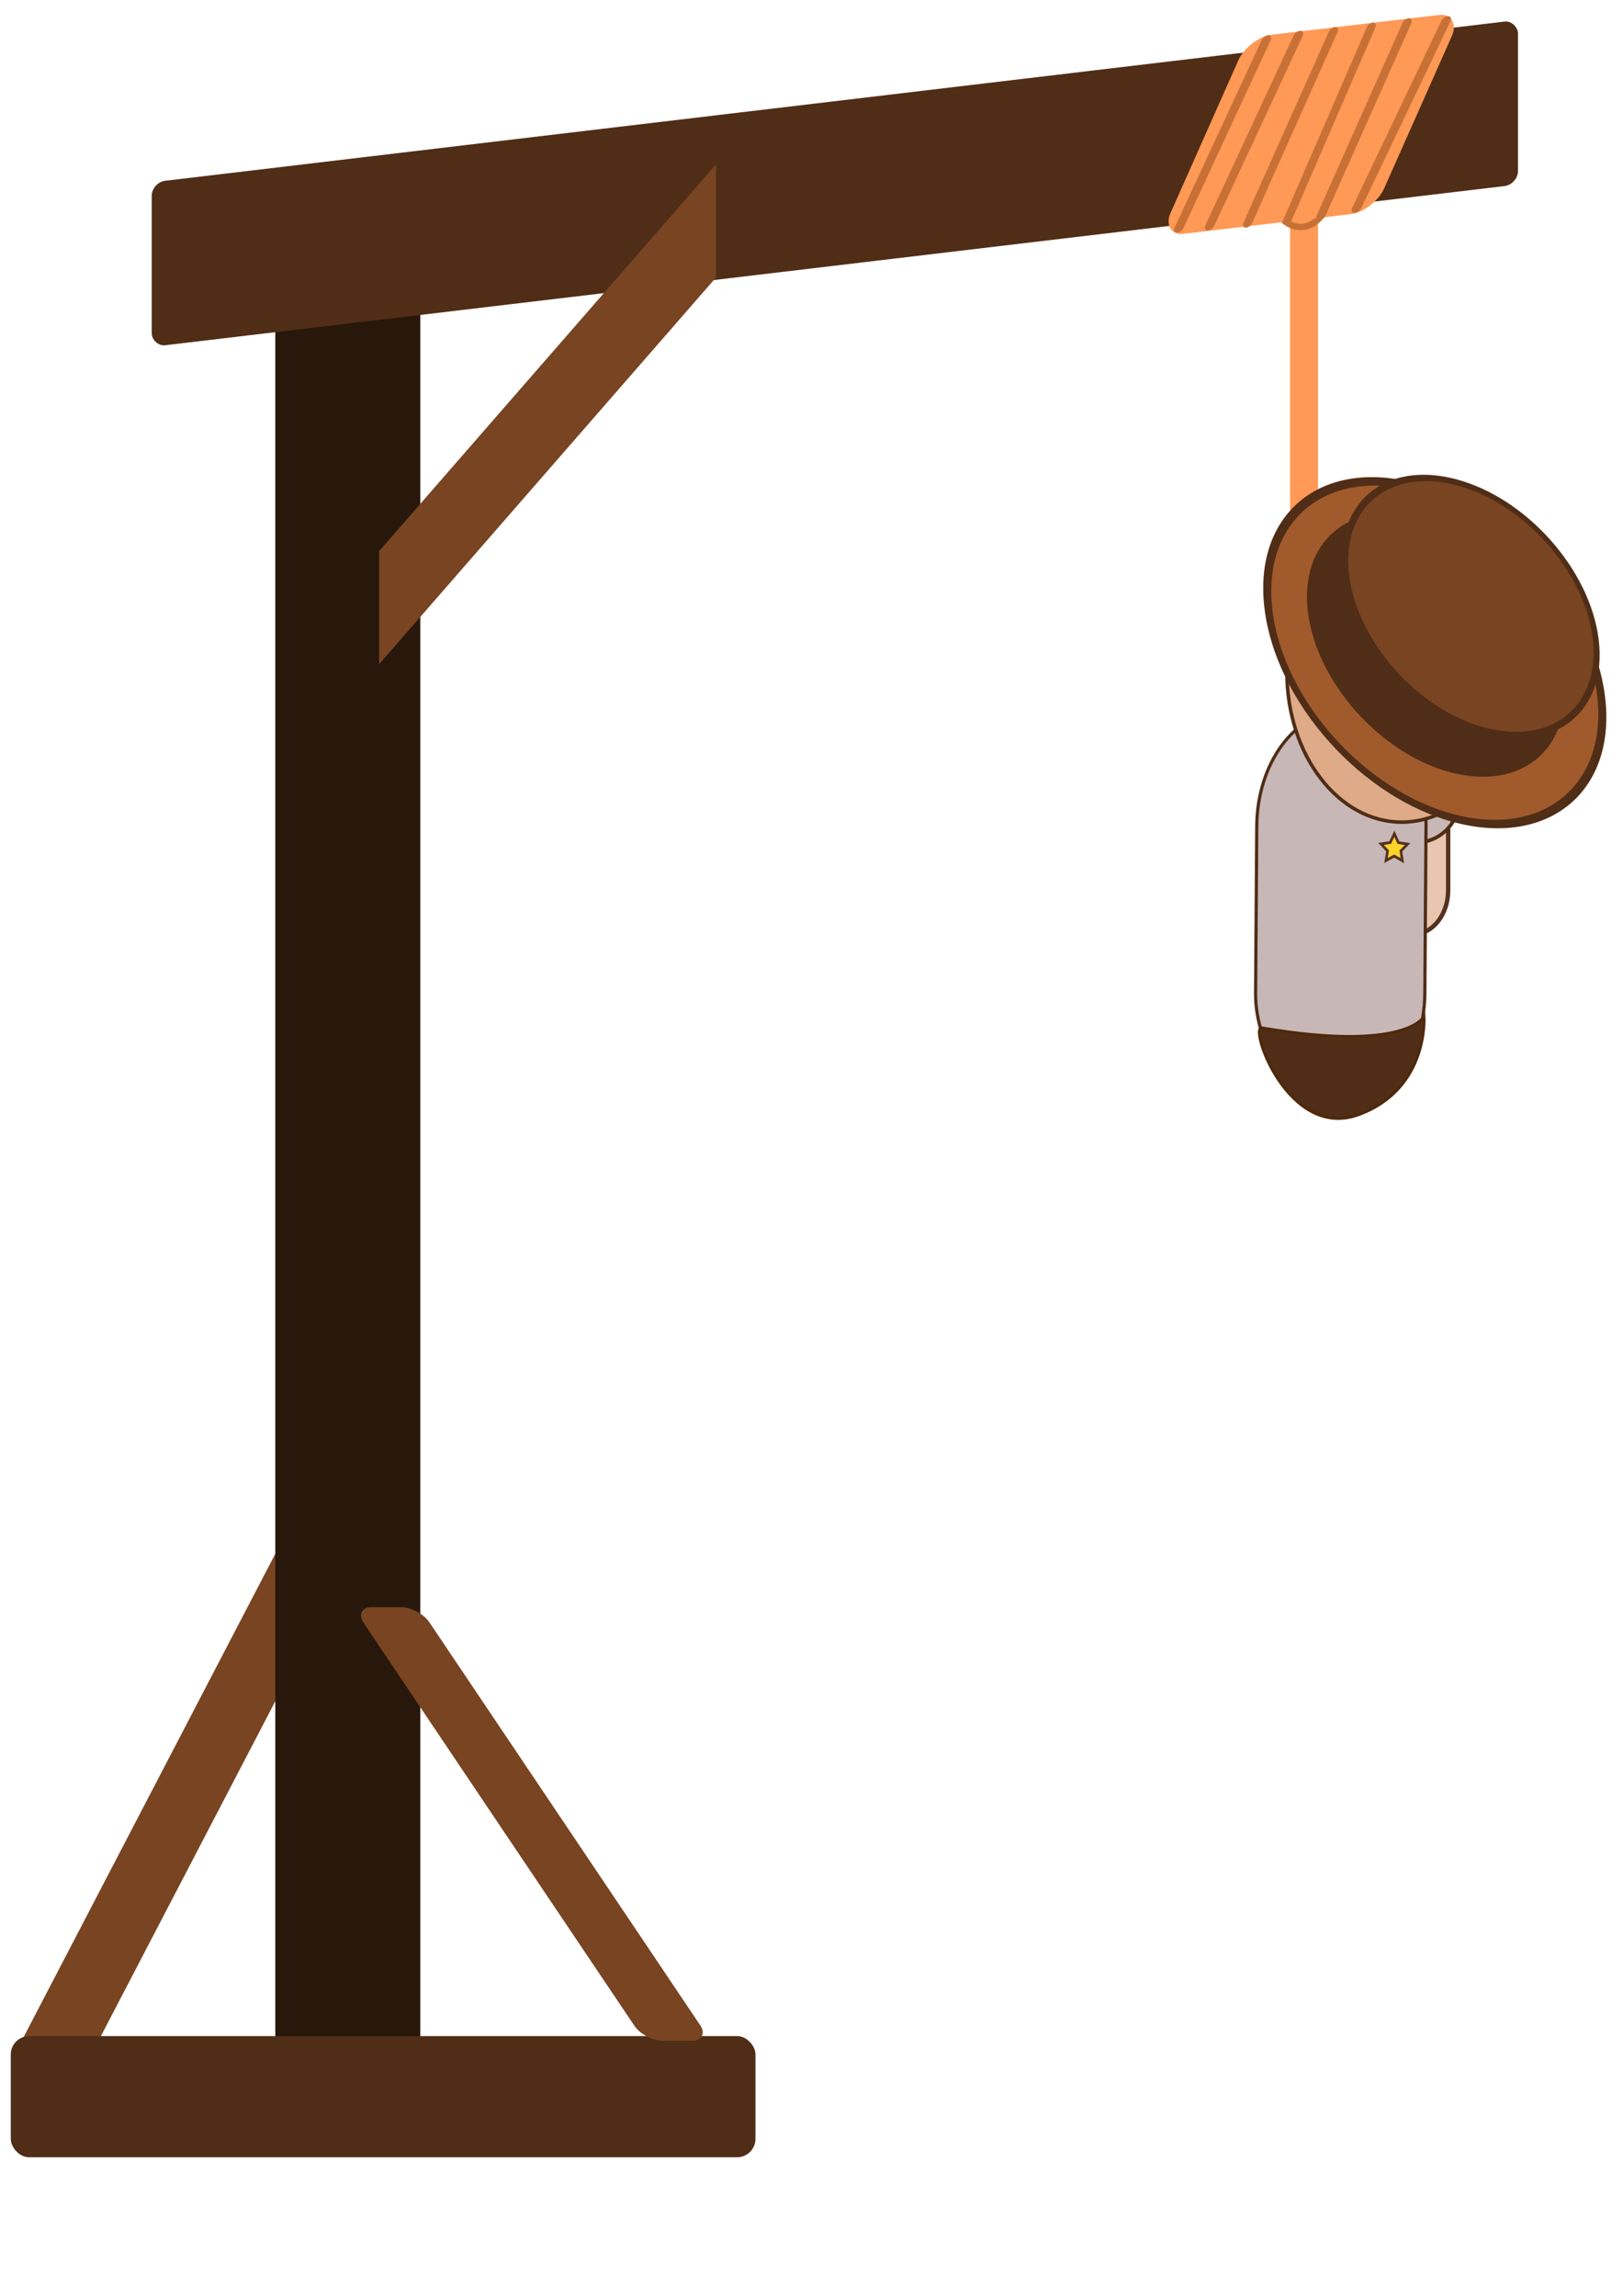 <?xml version="1.0" encoding="UTF-8" standalone="no"?>
<svg
   xmlns:osb="http://www.openswatchbook.org/uri/2009/osb"
   xmlns:dc="http://purl.org/dc/elements/1.1/"
   xmlns:cc="http://creativecommons.org/ns#"
   xmlns:rdf="http://www.w3.org/1999/02/22-rdf-syntax-ns#"
   xmlns:svg="http://www.w3.org/2000/svg"
   xmlns="http://www.w3.org/2000/svg"
   xmlns:sodipodi="http://sodipodi.sourceforge.net/DTD/sodipodi-0.dtd"
   xmlns:inkscape="http://www.inkscape.org/namespaces/inkscape"
   inkscape:export-ydpi="96"
   inkscape:export-xdpi="96"
   inkscape:export-filename="/home/nahuel/Documentos/Prácticas Web/Practica/Ahorcado/img/horca-0.svg.png"
   sodipodi:docname="horca-3.svg"
   inkscape:version="1.0 (4035a4fb49, 2020-05-01)"
   id="svg8"
   version="1.1"
   viewBox="0 0 210 297"
   height="297mm"
   width="210mm">
  <defs
     id="defs2">
    <linearGradient
       osb:paint="solid"
       id="linearGradient1340">
      <stop
         id="stop1338"
         offset="0"
         style="stop-color:#000000;stop-opacity:1;" />
    </linearGradient>
  </defs>
  <sodipodi:namedview
     inkscape:pagecheckerboard="false"
     inkscape:window-maximized="1"
     inkscape:window-y="231"
     inkscape:window-x="768"
     inkscape:window-height="844"
     inkscape:window-width="1440"
     showborder="true"
     inkscape:snap-global="false"
     showgrid="false"
     inkscape:document-rotation="0"
     inkscape:current-layer="layer1"
     inkscape:document-units="mm"
     inkscape:cy="489.06489"
     inkscape:cx="573.46082"
     inkscape:zoom="0.95018108"
     inkscape:pageshadow="2"
     inkscape:pageopacity="0"
     borderopacity="1.0"
     bordercolor="#666666"
     pagecolor="#ffffff"
     id="base" />
  <g
     id="layer1"
     inkscape:groupmode="layer"
     inkscape:label="Capa 1">
    <rect
       style="opacity:1;fill:#e9c6af;fill-opacity:1;stroke:#543121;stroke-width:0.566;stroke-miterlimit:4;stroke-dasharray:none;stroke-opacity:1"
       id="rect1287-0"
       width="8.971"
       height="27.53"
       x="178.405"
       y="93.325"
       ry="5.675" />
    <rect
       transform="matrix(1,-0.002,-0.077,0.997,0,0)"
       ry="5.051"
       y="97.995"
       x="186.73"
       height="11.704"
       width="10.102"
       id="rect1193-9-2"
       style="opacity:1;fill:#c8b7b7;fill-opacity:1;stroke:#502d16;stroke-width:0.481;stroke-miterlimit:4;stroke-dasharray:none;stroke-opacity:1" />
    <rect
       transform="matrix(1,-0.005,-0.007,1,0,0)"
       ry="14.803"
       y="92.869"
       x="163.367"
       height="51.312"
       width="21.899"
       id="rect1193"
       style="opacity:1;fill:#c8b7b7;fill-opacity:1;stroke:#502d16;stroke-width:0.414;stroke-miterlimit:4;stroke-dasharray:none;stroke-opacity:1" />
    <path
       transform="matrix(1.213,0,0,1.292,46.472,21.224)"
       inkscape:transform-center-y="-0.17982654"
       inkscape:transform-center-x="-0.0039919552"
       d="m 111.832,68.094 -0.713,0.685 0.16,0.976 -0.872,-0.467 -0.879,0.454 0.174,-0.974 -0.703,-0.696 0.98,-0.135 0.444,-0.884 0.431,0.89 z"
       inkscape:randomized="0"
       inkscape:rounded="0"
       inkscape:flatsided="false"
       sodipodi:arg2="0.32128792"
       sodipodi:arg1="-0.30703061"
       sodipodi:r2="0.7448622"
       sodipodi:r1="1.4897244"
       sodipodi:cy="68.543808"
       sodipodi:cx="110.41191"
       sodipodi:sides="5"
       id="path1219"
       style="opacity:1;fill:#ffd42a;fill-opacity:1;stroke:#543121;stroke-width:0.277;stroke-miterlimit:4;stroke-dasharray:none;stroke-opacity:1"
       sodipodi:type="star" />
    <ellipse
       transform="scale(-1,1)"
       ry="19.404"
       rx="14.857"
       cy="86.954"
       cx="-181.37"
       id="path1156"
       style="opacity:1;fill:#deaa87;fill-opacity:1;stroke:#502d16;stroke-width:0.454;stroke-miterlimit:4;stroke-dasharray:none;stroke-opacity:1" />
    <rect
       transform="matrix(1,0,-0.462,0.887,0,0)"
       y="215.525"
       x="140.317"
       height="82.181"
       width="9.933"
       id="rect974"
       style="fill:#784421;fill-opacity:1;stroke:none;stroke-width:1.126;stroke-miterlimit:4;stroke-dasharray:none;stroke-opacity:0.939" />
    <rect
       ry="0.585"
       y="26.915"
       x="166.927"
       height="57.498"
       width="3.61"
       id="rect119"
       style="fill:#ff9955;fill-opacity:1;stroke-width:0.796" />
    <ellipse
       ry="5.262"
       rx="3.915"
       cy="24.108"
       cx="168.269"
       id="path121"
       style="fill:#ff9955;fill-opacity:1;stroke:#c87137;stroke-width:0.829;stroke-miterlimit:4;stroke-dasharray:none;stroke-opacity:1" />
    <rect
       y="23.98"
       x="35.623"
       height="240.662"
       width="18.761"
       id="rect22"
       style="fill:#28170b;stroke-width:0.474" />
    <rect
       ry="1.765"
       transform="matrix(0.993,-0.118,0,1,0,0)"
       y="25.926"
       x="19.768"
       height="21.279"
       width="178.031"
       id="rect20"
       style="fill:#502d16;stroke-width:0.399" />
    <rect
       rx="0"
       transform="matrix(0.657,-0.754,0,1,0,0)"
       ry="1.691"
       y="127.59"
       x="74.662"
       height="14.632"
       width="66.346"
       id="rect26"
       style="fill:#784421;stroke-width:0.25" />
    <rect
       transform="matrix(0.993,-0.117,-0.406,0.914,0,0)"
       rx="3.031"
       ry="3.262"
       y="27.566"
       x="173.954"
       height="28.186"
       width="27.869"
       id="rect30"
       style="fill:#ff9955;stroke-width:0.658" />
    <rect
       transform="matrix(1,0,-0.421,0.907,0,0)"
       ry="0.695"
       y="5.017"
       x="165.651"
       height="28.18"
       width="1.174"
       id="rect48"
       style="fill:#c87137;stroke-width:0.649" />
    <rect
       style="fill:#c87137;stroke-width:0.646"
       id="rect48-7"
       width="1.15"
       height="28.445"
       x="173.764"
       y="3.819"
       ry="0.702"
       transform="matrix(1,0,-0.408,0.913,0,0)" />
    <rect
       style="fill:#c87137;stroke-width:0.657"
       id="rect48-5"
       width="1.19"
       height="28.487"
       x="169.52"
       y="4.385"
       ry="0.703"
       transform="matrix(1,0,-0.422,0.907,0,0)" />
    <rect
       style="fill:#c87137;stroke-width:0.64"
       id="rect48-35"
       width="1.125"
       height="28.552"
       x="178.382"
       y="3.175"
       ry="0.704"
       transform="matrix(1,0,-0.398,0.917,0,0)" />
    <rect
       style="fill:#c87137;stroke-width:0.657"
       id="rect48-1"
       width="1.202"
       height="28.192"
       x="187.785"
       y="2.31"
       ry="0.695"
       transform="matrix(1,0,-0.431,0.903,0,0)" />
    <rect
       style="fill:#c87137;stroke-width:0.649"
       id="rect48-2"
       width="1.156"
       height="28.649"
       x="182.79"
       y="2.579"
       ry="0.707"
       transform="matrix(1,0,-0.407,0.913,0,0)" />
    <rect
       ry="2.382"
       y="263.403"
       x="1.393"
       height="15.675"
       width="96.359"
       id="rect970"
       style="fill:#502d16;fill-opacity:1;stroke:none;stroke-width:0.607;stroke-miterlimit:4;stroke-dasharray:none;stroke-opacity:0.939" />
    <rect
       ry="2.338"
       style="fill:#784421;fill-opacity:1;stroke:none;stroke-width:0.641;stroke-miterlimit:4;stroke-dasharray:none;stroke-opacity:0.939"
       id="rect974-9"
       width="8.562"
       height="67.58"
       x="85.538"
       y="250.5"
       transform="matrix(-1,0,0.558,0.83,0,0)" />
    <ellipse
       style="opacity:1;fill:#a05a2c;fill-opacity:1;stroke:#502d16;stroke-width:1.067;stroke-miterlimit:4;stroke-dasharray:none;stroke-opacity:1"
       id="path993-3"
       cx="-186.994"
       cy="-37.995"
       rx="22.226"
       ry="21.627"
       transform="matrix(-0.968,-0.25,-0.122,-0.992,0,0)" />
    <ellipse
       style="opacity:1;fill:#502d16;fill-opacity:1;stroke:#502d16;stroke-width:0.801;stroke-miterlimit:4;stroke-dasharray:none;stroke-opacity:1"
       id="path993-6"
       cx="-187.252"
       cy="-36.927"
       rx="16.679"
       ry="16.229"
       transform="matrix(-0.968,-0.25,-0.122,-0.992,0,0)" />
    <ellipse
       transform="matrix(-0.968,-0.25,-0.122,-0.992,0,0)"
       ry="16.229"
       rx="16.679"
       cy="-30.515"
       cx="-192.765"
       id="path993-6-0"
       style="opacity:1;fill:#784421;fill-opacity:1;stroke:#502d16;stroke-width:0.801;stroke-miterlimit:4;stroke-dasharray:none;stroke-opacity:1" />
    <path
       sodipodi:nodetypes="cssc"
       id="path1336"
       d="m 184.254,131.488 c 0,0 -2.198,4.663 -20.962,1.489 -1.762,-0.298 3.38,14.601 12.54,11.207 9.08,-3.365 8.422,-12.696 8.422,-12.696 z"
       style="fill:#502d16;stroke:#4f280b;stroke-width:0.377;stroke-linecap:butt;stroke-linejoin:miter;stroke-miterlimit:4;stroke-dasharray:none;stroke-opacity:1" />
  </g>
</svg>
